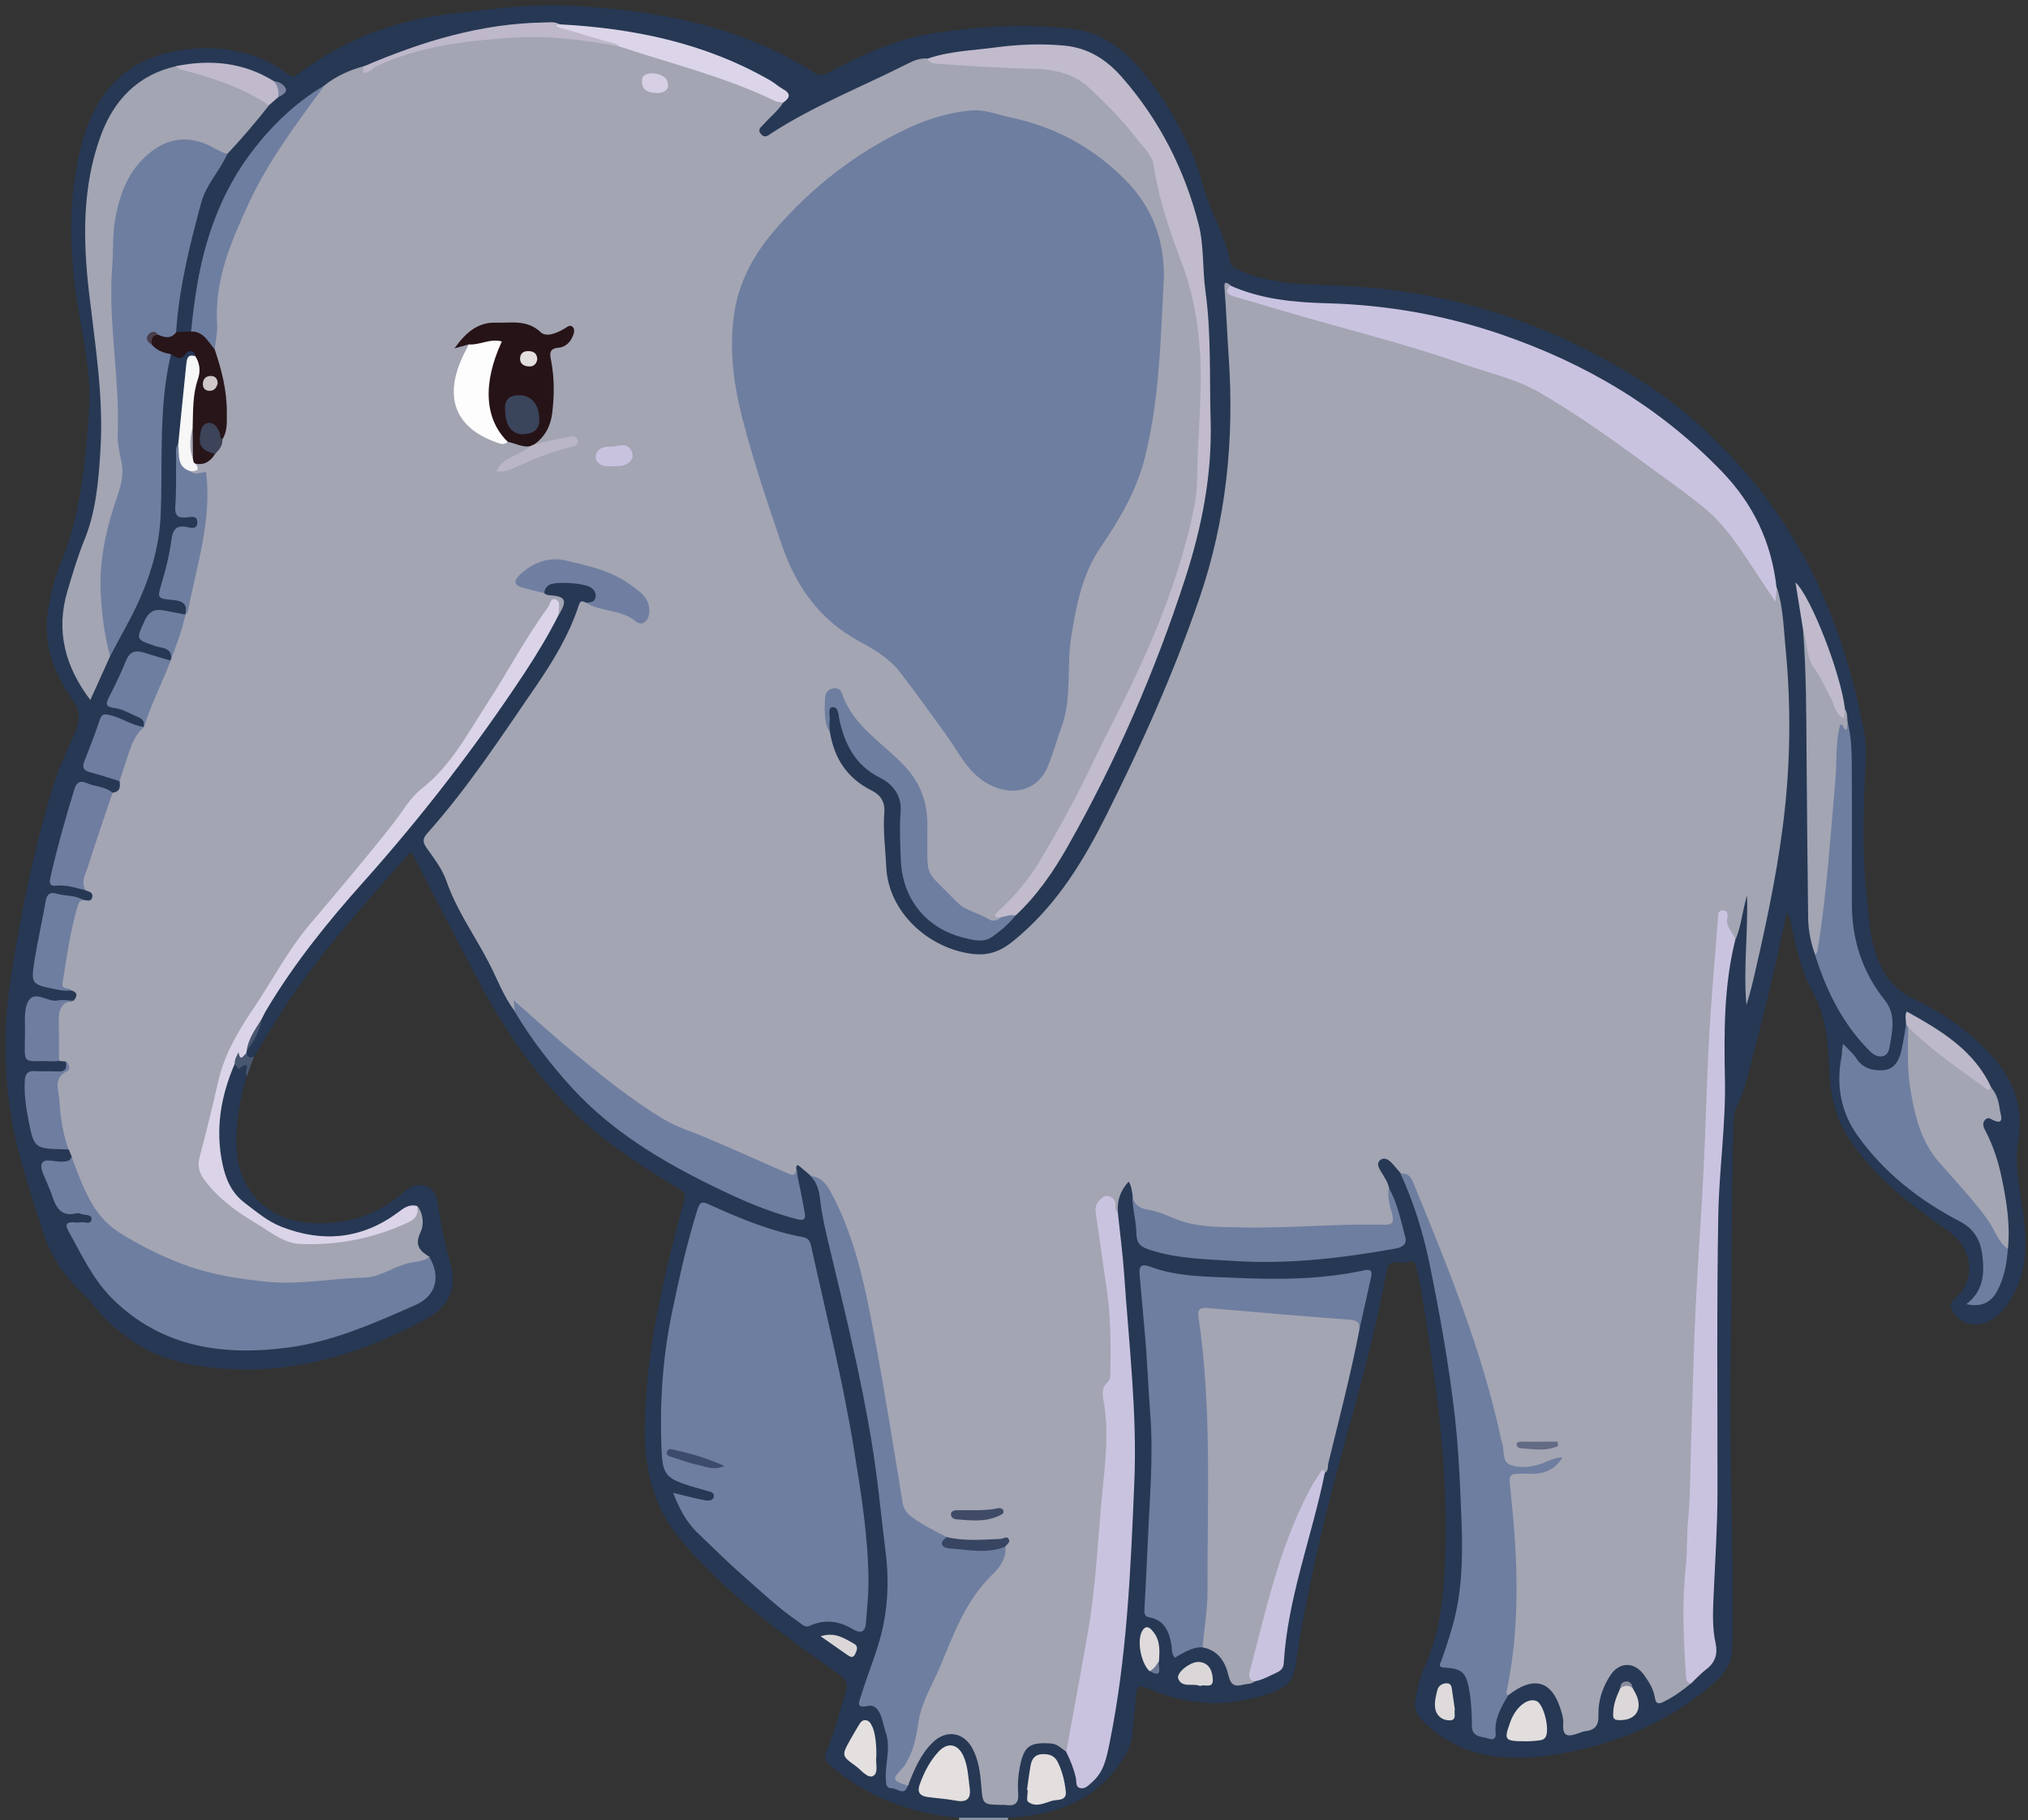 <?xml version="1.0" encoding="utf-8"?>
<!-- Generator: Adobe Illustrator 23.0.2, SVG Export Plug-In . SVG Version: 6.00 Build 0)  -->
<svg version="1.1" id="Camada_1" xmlns="http://www.w3.org/2000/svg" xmlns:xlink="http://www.w3.org/1999/xlink" x="0px" y="0px"
	 viewBox="0 0 299.25 268.63" style="enable-background:new 0 0 299.25 268.63;" xml:space="preserve">
<rect x="0" y="0" width="299.25" height="268.63" fill="#333333" stroke="none"/>
<style type="text/css">
	.st0{fill:#8E97A6;}
	.st1{fill:#263854;}
	.st2{fill:#495670;}
	.st3{fill:#A3A5B3;}
	.st4{fill:#6E7EA0;}
	.st5{fill:#A4A5B3;}
	.st6{fill:#CAC3E0;}
	.st7{fill:#C1BBCC;}
	.st8{fill:#CAC3DF;}
	.st9{fill:#DBD4E8;}
	.st10{fill:#DCD5E9;}
	.st11{fill:#6E7DA0;}
	.st12{fill:#707FA1;}
	.st13{fill:#271519;}
	.st14{fill:#BEB8CA;}
	.st15{fill:#E4E0DF;}
	.st16{fill:#C0BACC;}
	.st17{fill:#BEB9CA;}
	.st18{fill:#E3DFDF;}
	.st19{fill:#F7F7F8;}
	.st20{fill:#E2DEDE;}
	.st21{fill:#DCD8D9;}
	.st22{fill:#DFDBDC;}
	.st23{fill:#DBD7D9;}
	.st24{fill:#7D849F;}
	.st25{fill:#6C7895;}
	.st26{fill:#8A8C9E;}
	.st27{fill:#261317;}
	.st28{fill:#FDFDFD;}
	.st29{fill:#BAB6C6;}
	.st30{fill:#374562;}
	.st31{fill:#C9C2DF;}
	.st32{fill:#3D4358;}
	.st33{fill:#404B67;}
	.st34{fill:#D7D0E5;}
	.st35{fill:#636A83;}
	.st36{fill:#3C4B6B;}
	.st37{fill:#493E4C;}
	.st38{fill:#CFC8C9;}
	.st39{fill:#3A445A;}
</style>
<g>
	<path class="st0" d="M148.76,268.28c-0.01,0.11-0.02,0.21-0.03,0.32c-2.4,0-4.8,0-7.2,0c0.01-0.11,0-0.21-0.04-0.31
		C143.91,267.29,146.33,267.29,148.76,268.28z"/>
	<path class="st1" d="M148.76,268.28c-2.42,0-4.85,0-7.27,0c-7.13-0.62-13.51-3.05-18.99-7.73c-0.76-0.65-0.95-1.2-0.53-2.15
		c1.25-2.86,1.95-5.91,2.86-8.88c0.35-1.16-0.1-1.74-0.99-2.37c-8.36-5.93-16.71-11.91-23.35-19.84
		c-4.01-4.78-5.43-10.37-5.35-16.67c0.13-11.53,2.88-22.54,5.83-33.53c0.3-1.12-0.31-1.39-0.95-1.78c-3.28-2-6.55-3.99-9.63-6.29
		c-8.6-6.42-14.77-14.82-19.74-24.19c-3.34-6.3-6.58-12.65-9.92-19.06c-0.19,0.13-0.4,0.21-0.54,0.37
		c-6.43,7.36-13.06,14.56-18.4,22.8c-1.49,2.29-2.86,4.65-4.29,6.97c-0.64,0.77-1.02,0.42-1.32-0.3c-0.02-0.17,0-0.35,0.03-0.52
		c0.58-1.58,1.66-2.95,2-4.64c2.28-4.87,5.58-9.06,8.9-13.22c5.75-7.2,12.2-13.82,17.78-21.16c5.54-7.29,11.01-14.64,15.57-22.61
		c0.56-0.99,1.19-1.94,1.71-2.95c0.56-1.13,0.94-2.16-0.97-2.24c-0.62-0.03-1.13-0.33-1.14-1.09c0.05-0.44,0.28-0.79,0.61-1.06
		c1.27-1.03,5.81-0.74,6.97,0.43c0.97,0.99,0.73,1.94-0.69,2.75c-0.75-0.03-1.12,0.32-1.44,1.04c-3.16,7.16-7.4,13.66-12.21,19.83
		c-1.98,2.55-3.58,5.37-5.6,7.91c-1.3,1.64-2.68,3.22-4.02,4.83c-0.63,0.76-0.79,1.42-0.25,2.26c3.42,5.27,5.57,11.23,8.91,16.55
		c1.46,2.33,2.29,5.01,3.92,7.26c5.42,8.89,12.32,16.34,21.42,21.54c5.51,3.15,11.11,6.14,17.17,8.14c0.45,0.15,0.91,0.3,1.37,0.43
		c1.99,0.55,2.13,0.43,1.76-1.53c-0.32-1.71-0.62-3.41-0.83-5.14c0.11-0.97,0.65-0.8,1.19-0.41c0.62,0.43,1.12,0.99,1.67,1.51
		c1.06,0.96,1.44,2.26,1.49,3.57c0.15,3.95,1.66,7.59,2.51,11.37c2.43,10.89,5.09,21.73,6.3,32.85c0.43,3.93,0.95,7.86,1.19,11.81
		c0.23,3.86-0.67,7.63-1.83,11.31c-0.43,1.37-1,2.7-1.49,4.05c-0.48,1.32-1.3,2.71,1.02,3.23c0.68,0.15,1.05,0.95,1.3,1.65
		c0.75,2.11,1.32,4.24,0.86,6.51c-0.17,0.83-0.24,1.68-0.09,2.51c0.2,1.15,0.98,1.42,2.21,0.84c0.62-1.3,1.15-2.64,1.88-3.88
		c0.64-1.09,1.37-2.12,2.4-2.89c2.29-1.69,4.88-1.07,6.14,1.46c0.93,1.87,1.19,3.88,1.34,5.92c0.06,0.77-0.06,1.67,0.92,1.94
		c0.98,0.27,2.03,0.38,2.99-0.09c0.56-0.27,0.48-0.92,0.49-1.45c0.01-1.2,0.06-2.39,0.32-3.57c0.34-1.56,0.7-3.2,2.55-3.55
		c1.89-0.35,3.87-0.53,5.22,1.39c0.73,0.99,1.02,2.15,1.38,3.3c0.41,1.3,0.85,1.4,1.87,0.48c1.19-1.07,1.82-2.32,2.04-4.02
		c0.62-4.87,1.73-9.67,2.25-14.57c0.65-6.08,1.06-12.17,1.23-18.28c0.09-3.17,0.42-6.33,0.42-9.51c0-8.1-0.74-16.15-1.37-24.21
		c-0.33-4.18-0.61-8.36-1.1-12.53c-0.13-1.33,0.07-2.58,0.78-3.74c0.31-0.5,0.58-1.18,1.23-1.13c0.79,0.07,0.81,0.88,1,1.48
		c0.07,0.22,0.08,0.46,0.1,0.7c0,1.8,0.48,3.56,0.62,5.34c0.1,1.26,0.73,1.91,1.93,2.23c1.97,0.53,3.97,0.99,6,1.14
		c8.86,0.67,17.72,0.95,26.48-1.01c0.88-0.2,1.78-0.28,2.67-0.4c1.2-0.17,1.66-0.85,1.34-2.03c-0.57-2.08-1.06-4.18-2.01-6.13
		c-0.41-0.99-1.03-1.88-1.4-2.89c-0.23-0.64-0.28-1.34,0.35-1.79c0.61-0.44,1.25-0.22,1.82,0.2c0.73,0.54,1.26,1.26,1.69,2.05
		c2.12,3.95,3.27,8.24,4.21,12.58c1.7,7.92,3.19,15.89,3.97,23.95c0.83,8.46,1.52,16.96,0.59,25.47c-0.32,2.87-1.06,5.66-2.09,8.35
		c-0.42,1.09-0.61,1.81,0.96,2.15c1.47,0.31,2.15,1.64,2.45,3.06c0.34,1.59,0.55,3.19,0.51,4.82c-0.02,0.72,0.01,1.44,0.69,1.94
		c0.96,0.71,1.75,0.46,1.85-0.72c0.16-1.74,0.88-3.22,1.86-4.61c0.6-0.78,1.41-1.29,2.3-1.66c2.52-1.06,4.44-0.36,5.69,2.07
		c0.62,1.19,0.88,2.48,1.1,3.78c0.17,1.01,0.66,1.3,1.63,1.01c2.61-0.77,2.59-0.84,2.67-3.05c0.06-1.81,0.63-3.54,1.66-5.06
		c1.64-2.43,4.42-2.41,6.04,0.03c0.53,0.8,1.03,1.63,1.27,2.57c0.25,1.01,0.78,1.07,1.56,0.56c1.25-0.82,2.52-1.62,3.62-2.64
		c0.56-0.55,1.08-1.13,1.66-1.65c1.06-0.98,1.44-2.16,1.25-3.57c-0.73-5.57,0.05-11.12,0.34-16.67c0.14-2.82,0.12-5.63,0.08-8.44
		c-0.07-5.45-0.21-10.91-0.13-16.34c0.11-7.96-0.51-15.98,0.3-23.88c0.89-8.68,0.7-17.34,1.01-26.01c0.15-4.16-0.01-8.41,1.48-12.44
		c0.83-2.15,0.76-4.58,2.16-6.63c1.09,5.2-0.09,10.39,0.08,14.64c0.29-2.86,1.34-6.51,2.08-10.23c1.17-5.88,2.4-11.77,2.95-17.73
		c0.59-6.44,0.83-12.9,0.3-19.38c-0.34-4.12-0.72-8.23-1.31-12.32c-0.04-0.11-0.07-0.23-0.09-0.35
		c-0.84-8.22-5.08-14.54-11.07-19.92c-5.38-4.83-11.16-9.09-17.67-12.23c-9.89-4.77-20.23-8.1-31.24-9.05
		c-3.63-0.31-7.28-0.42-10.92-0.62c-3.22-0.18-6.23-1.11-9.2-2.21c-0.8,1.02-0.33,2.16-0.27,3.23c0.43,7.17,0.81,14.33,0.36,21.54
		c-0.63,10.03-3.54,19.44-7.16,28.67c-4.06,10.33-8.51,20.49-14.09,30.12c-2.51,4.33-5.52,8.27-9.16,11.73
		c-4.07,3.87-6.89,4.51-12,2.15c-5.66-2.61-9.23-6.68-9.12-13.37c0.04-2.38-0.35-4.77-0.32-7.17c0.02-1.32-0.8-2.11-1.85-2.66
		c-3.58-1.91-5.41-4.97-6.01-8.88c-0.05-1.02-0.08-2.03,0.02-3.05c0.05-0.47,0.14-1,0.75-1.08c0.56-0.07,0.86,0.34,1.09,0.77
		c0.35,0.64,0.49,1.35,0.65,2.04c0.75,3.22,2.27,5.78,5.35,7.44c2.37,1.28,3.72,3.35,3.55,6.33c-0.17,2.97-0.17,5.97,0.31,8.95
		c0.73,4.54,6.56,9.11,11.14,8.63c0.68-0.07,1.26-0.34,1.8-0.73c1.08-0.77,1.99-1.71,2.9-2.67c3.49-3.45,6.21-7.49,8.55-11.75
		c6.2-11.34,11.33-23.16,15.54-35.37c2.14-6.19,3.72-12.55,4.34-19.08c0.38-4.06,0-8.16,0.14-12.23c0.18-5-0.36-9.93-1-14.87
		c-0.21-1.67-0.1-3.34-0.33-5.02c-1.18-8.83-5.1-16.4-10.52-23.3c-0.78-0.99-1.56-1.97-2.49-2.84c-2.62-2.45-5.83-3.25-9.28-3.26
		c-5.9-0.01-11.71,0.79-17.47,2.01c-1.88,0.21-3.63,0.89-5.23,1.79c-5.78,3.26-12.14,5.4-17.65,9.17c-0.66,0.45-1.44,0.81-2.1,0.06
		c-0.74-0.84-0.17-1.55,0.4-2.2c0.9-1.03,2.02-1.87,2.78-3.03c0.65-0.98-0.11-1.41-0.75-1.84c-1.9-1.26-3.91-2.35-6.02-3.16
		c-4.79-1.84-9.5-4.03-14.68-4.54c-3.8-0.37-7.56-1.14-11.39-1.32c-3.62-0.58-7.15,0.15-10.7,0.72c-6.14,0.99-11.9,3.21-17.66,5.42
		c-2.16,0.65-4.18,1.61-6.06,2.87c-7.27,4.86-12.75,11.21-15.87,19.43c-1.64,4.32-2.69,8.81-3.17,13.42
		c-0.12,1.17-0.07,2.41-0.93,3.39c-0.68,0.31-1.35,0.31-2.02-0.05c-0.53-0.53-0.5-1.19-0.42-1.85c0.79-6.37,2.08-12.64,4.1-18.74
		c0.71-2.14,2.29-3.78,3.34-5.72c2.08-2.51,4.19-5,6.33-7.47c0.48-0.46,0.96-0.92,1.51-1.3c0.98-1.1,0.95-1.15-1.04-1.95
		c-4.34-2.52-9.01-2.62-13.8-1.95c-5.55,1.43-8.87,5.23-10.84,10.37c-1.56,4.08-1.84,8.41-2.02,12.72
		c-0.3,7.29,1.23,14.43,1.93,21.63c0.43,4.42,0.33,8.85,0.03,13.28c-0.02,0.24-0.11,0.48-0.1,0.71c0.36,4.76-1.5,9.04-2.95,13.4
		c-1.21,3.65-2.34,7.25-2.24,11.2c0.08,3.01,1.5,5.37,2.77,7.87c0.43,0.85,0.81,0.36,1.11-0.18c0.81-1.47,1.35-3.07,2.14-4.55
		c1.88-4.08,4.35-7.87,5.65-12.23c1.07-3.59,1.79-7.2,1.79-10.96c0-5.15-0.15-10.31,0.36-15.45c0.19-1.92,0.64-3.78,1.32-5.58
		c0.88-0.5,1.92-0.36,2.85-0.78c0.61-0.28,1.37,0,1.08,1.03c-1.45,1.35-1.09,3.23-1.31,4.89c-0.35,2.66-0.47,5.36-0.92,8.01
		c-0.49,3.1-0.08,6.21-0.2,9.32c-0.03,0.96,0.74,0.92,1.39,0.99c0.79,0.09,1.65,0.17,1.61,1.27c-0.04,0.97-0.84,1.12-1.56,1.11
		c-1.44-0.02-1.99,0.75-2.2,2.05c-0.31,1.95-0.75,3.88-1.34,5.77c-0.37,1.19-0.03,1.82,1.22,2.01c1.26,0.19,2.4,0.57,2.14,2.25
		c-0.05,0.18-0.14,0.34-0.27,0.48c-1.03,0.46-1.98-0.17-2.97-0.26c-1.73-0.16-3.46,1.33-3.5,3.04c-0.02,0.63,0.4,0.81,0.88,0.95
		c0.8,0.24,1.61,0.44,2.39,0.76c0.85,0.34,1.44,0.86,1.29,1.89c-0.05,0.17-0.13,0.33-0.24,0.46c-1.08,0.48-1.95-0.25-2.88-0.54
		c-2.47-0.78-2.75-0.67-3.91,1.58c-0.66,1.27-1.11,2.64-1.78,3.9c-0.53,0.99-0.19,1.35,0.8,1.58c0.98,0.23,1.92,0.65,2.81,1.13
		c0.7,0.38,1.35,0.82,1.16,1.78c-0.06,0.17-0.17,0.3-0.32,0.4c-1.49,0.37-2.58-0.74-3.87-1.1c-1.86-0.51-1.99-0.54-2.65,1.22
		c-0.46,1.23-0.95,2.45-1.38,3.69c-0.63,1.85-0.55,1.93,1.27,2.53c1.17,0.38,2.49,0.45,3.34,1.54c0.25,1.01,0.02,1.74-1.14,1.91
		c-1.22-0.28-2.37-0.77-3.59-1.08c-0.99-0.25-1.63-0.05-1.93,0.97c-1.14,3.89-2.36,7.75-3.17,11.73c-0.19,0.96,0.13,1.36,1.07,1.34
		c1.34-0.03,2.57,0.47,3.83,0.82c0.64,0.3,1.14,0.73,0.91,1.51c-0.21,0.72-0.87,0.69-1.47,0.66c-1.15-0.29-2.33-0.49-3.5-0.7
		c-1.02-0.18-1.59,0.14-1.8,1.17c-0.68,3.27-1.3,6.55-1.81,9.85c-0.16,1.03,0.31,1.59,1.32,1.72c1.36,0.19,2.71,0.42,4.07,0.57
		c1,0.52,1.07,1.2,0.32,2c-1.09,0.46-2.24,0.33-3.36,0.23c-2.88-0.25-2.87-0.27-3.25,2.69c-0.12,0.95-0.27,1.89-0.26,2.85
		c0.01,2.32,0.14,2.47,2.39,2.5c0.72,0.01,1.43-0.03,2.15,0.03c0.42,0.02,0.81,0.13,1.14,0.4c0.58,1.22,0.05,1.8-1.15,1.97
		c-0.89,0.13-1.79,0.09-2.68,0.07c-1.25-0.02-1.9,0.5-1.85,1.81c0.09,2.51,0.52,4.97,1.12,7.41c0.22,0.89,0.83,1.22,1.71,1.25
		c1.01,0.03,2.03-0.12,3.01,0.25c0.49,0.26,0.74,0.67,0.8,1.21c-0.12,1.55-1.33,1.27-2.3,1.33c-1.99,0.11-1.99,0.09-1.35,1.93
		c0.24,0.68,0.56,1.33,0.77,2.02c0.54,1.76,1.4,3.05,3.53,2.78c0.23-0.03,0.48,0.06,0.7,0.13c0.73,0.23,1.74,0.34,1.63,1.34
		c-0.1,0.93-1.09,0.73-1.77,0.8c-1.65,0.17-1.67,0.21-0.9,1.66c1.35,2.55,2.75,5.06,4.54,7.33c2.75,3.48,6.14,5.98,10.5,7.16
		c3.31,0.9,6.63,1.78,10.05,1.89c3.47,0.11,6.96-0.27,10.29-1.34c4.8-1.54,9.54-3.2,14.2-5.15c2.92-1.22,3.65-3.82,2.28-6.59
		c-1.56-0.97-2.1-2.21-1.47-4.08c0.33-0.99,0.32-2.21-0.5-3.16c-0.94-0.11-1.58,0.5-2.25,0.97c-2.86,2.01-5.97,2.88-9.51,3.24
		c-6.02,0.63-10.33-2.28-14.49-5.81c-1.53-1.3-2-3.24-2.38-5.13c-0.91-4.57-0.55-9.05,1.15-13.4c0.22-0.56,0.37-1.15,0.92-1.5
		c0.38-0.28,0.65,0.91,1.19,0.04c0.25-0.4,0.9-0.18,0.92,0.47c0.02,0.45,0.12,0.93-0.15,1.35c-0.98,3.46-1.67,6.94-1.51,10.6
		c0.27,6.21,4.49,10.61,10.68,11.07c5.3,0.39,9.94-0.95,13.95-4.49c2.19-1.93,4.68-1.27,5.08,1.58c0.43,3.1,1.06,6.08,1.91,9.1
		c0.97,3.42-0.25,6.2-3.81,8.1c-11.11,5.95-22.69,9.01-35.28,6.46c-5.55-1.13-10.01-4.19-13.59-8.54c-0.53-0.65-1.09-1.29-1.69-1.86
		c-2.63-2.48-4.64-5.39-5.72-8.82c-1.68-5.3-3.54-10.57-4.57-16.05c-1.4-7.49-1.35-14.91-0.13-22.5c1.5-9.37,3.36-18.6,6.2-27.65
		c0.84-2.7,2.06-5.24,3.2-7.81c0.74-1.67,0.7-3.19-0.41-4.73c-2.98-4.15-4.5-8.68-3.51-13.88c0.39-2.07,0.86-4.12,1.67-6.05
		c3.03-7.2,3.67-14.77,4.26-22.47c0.51-6.63-1.44-12.8-2.15-19.19c-0.79-7.16-0.71-14.25,1.3-21.21c2.2-7.62,7.17-12.23,15.12-13.16
		c5.48-0.64,10.71,0.31,15.24,3.74c0.61,0.47,0.89,0.23,1.36-0.12c6.86-5.2,14.71-8.07,23.16-8.97c5.53-0.59,11.1-1.41,16.67-1.13
		c12.86,0.64,25.34,2.88,36.44,9.97c0.88,0.56,1.42,0.21,2.11-0.15c4.74-2.49,9.59-4.77,14.9-5.65c6.99-1.15,14.07-1.55,21.13-0.71
		c4.42,0.53,7.7,3.29,10.39,6.55c2.86,3.47,5.1,7.4,6.98,11.49c0.82,1.78,1.36,3.7,1.9,5.6c1.02,3.62,3.13,6.85,3.81,10.59
		c0.17,0.93,0.86,1.16,1.6,1.48c4.24,1.8,8.75,1.98,13.24,2.11c17.09,0.48,32.76,5.5,47.01,14.87c5.07,3.33,9.48,7.41,13.55,11.98
		c10.07,11.29,15.46,24.62,18.21,39.24c0.47,2.5,0.13,4.99,0.04,7.51c-0.2,5.57-0.35,11.15,0.34,16.71
		c0.29,2.38,0.33,4.79,0.96,7.12c0.9,3.32,2.29,6.12,5.71,7.77c4.86,2.35,9.28,5.39,12.75,9.71c2.69,3.35,3.56,7.2,2.93,11.14
		c-0.61,3.82,0.19,7.33,0.72,10.98c0.71,4.89,0.53,9.7-2.69,13.88c-0.83,1.08-1.86,1.87-3.15,2.28c-1.9,0.61-3.94-0.28-4.67-1.98
		c-0.25-0.58-0.34-0.95,0.28-1.5c3.45-3.02,2.8-7.63-1.03-10.28c-5.52-3.82-10.87-7.9-14.57-13.69c-1.78-2.79-2.56-5.85-2.74-9.17
		c-0.23-4.21-0.35-8.44-2.52-12.33c-1.67-2.99-2.36-6.38-3.14-9.7c-0.15-0.62-0.11-1.31-0.68-1.87c-1.64,7.86-3.52,15.59-5.55,23.29
		c-0.44,1.68-0.9,3.36-1.69,4.92c-0.42,0.82-0.57,1.68-0.6,2.6c-0.34,11.75-0.22,23.51-0.42,35.26c-0.25,14.1,0.51,28.18,0.24,42.27
		c-0.04,2.35-1.09,3.83-2.77,5.31c-6.65,5.86-14.61,9.08-23.1,10.48c-7.08,1.17-14.27,0.76-19.88-5c-1-1.03-1.28-2.11-0.95-3.42
		c0.35-1.39,0.54-2.87,1.14-4.15c2.59-5.52,3.03-11.32,3.2-17.33c0.3-10.61-0.81-21.05-2.45-31.49c-0.53-3.37-0.92-6.77-1.75-10.09
		c-0.17-0.67-0.32-1.64-1.33-1.19c-1.02,0.45-2.76-0.69-3.1,1.23c-2.32,13-6.51,25.54-9.53,38.36c-1.55,6.58-2.92,13.23-3.93,19.91
		c-0.34,2.28-1.18,3.22-3.13,3.95c-6.12,2.3-12.15,2.24-18.16-0.29c-2.04-0.86-2.13-0.81-2.29,1.36c-0.14,1.85-0.37,3.7-0.57,5.55
		c-0.13,1.22-0.67,2.26-1.33,3.29c-3.61,5.73-9.09,8.03-15.55,8.57C149.72,268.24,149.24,268.25,148.76,268.28z"/>
	<path class="st2" d="M36.35,155.47c0.22,0.56,0.58,0.77,1.15,0.44c-0.36,0.97-0.72,1.94-1.08,2.91c-0.53-0.19,0.97-2.8-1.22-1.03
		c-0.19-0.27-0.38-0.53-0.58-0.8C34.39,155.31,34.4,155.31,36.35,155.47z"/>
	<path class="st3" d="M12.32,132.83c0.48,0,1.13,0.35,1.29-0.42c0.15-0.71-0.47-0.82-0.96-1c-0.64-0.31-0.86-0.88-0.69-1.5
		c1.23-4.42,2.36-8.88,4.64-12.92c1.1-0.11,1.2-0.83,1.03-1.7c-0.32-2.57,1.72-7.08,3.62-8.01l-0.01,0.01
		c0.03-3.06,1.89-5.49,2.78-8.26c0.21-0.64,0.73-1.05,1.15-1.54c0.01-0.09,0.04-0.18,0.09-0.26c0.27-2.31,0.78-4.55,2.1-6.53l0,0.02
		c0.73-5.24,2.14-10.36,2.74-15.62c0.09-0.77,0.02-1.55,0.05-2.33c0.05-1.46-0.41-2.53-1.98-2.85c-0.22-0.71,0.72-0.95,0.66-1.6
		c0.9-0.5,2.01-0.63,2.63-1.6c0.57-0.67,0.87-1.45,1-2.31c0.71-1.52,0.52-3.11,0.45-4.72c-0.11-2.77-0.99-5.35-1.61-8
		c-0.4-9.39,2.42-17.91,7.07-25.93c2.43-4.2,5.09-8.24,8.24-11.94c0.39-0.46,0.85-0.84,1.29-1.24c1.72-1.36,3.68-2.23,5.79-2.81
		c1.66,0.3,2.89-0.85,4.31-1.33c7.26-2.43,14.63-3.84,22.35-3.25c3.69,0.28,7.39,0.41,11.02,1.19c7.65,2.36,15.39,4.45,22.7,7.81
		c0.54,0.25,1.13,0.41,1.51,0.93c-0.76,1.24-1.93,2.11-2.86,3.19c-0.36,0.42-1.04,0.77-0.42,1.48c0.59,0.68,1.06,0.18,1.55-0.14
		c6.35-4.11,13.39-6.86,20.1-10.26c0.89-0.45,1.85-0.85,2.91-0.75c2.19,0.28,4.39,0.52,6.61,0.63c3.88,0.18,7.78,0.17,11.65,0.66
		c2.47,0.31,4.57,1.37,6.38,3.06c2.9,2.71,5.54,5.64,7.96,8.79c0.75,0.97,1.19,2.07,1.4,3.27c0.87,4.86,2.5,9.51,4.19,14.13
		c2.57,7.02,3.02,14.26,2.4,21.62c-0.09,1.08-0.16,2.16-0.12,3.23c0.38,10.68-2.62,20.61-6.79,30.26
		c-4.31,9.96-9.17,19.66-14.4,29.18c-2.05,3.74-4.28,7.36-7.44,10.32c-0.47,0.44-1.02,0.87-0.91,1.65
		c-0.52,1.04-1.41,0.77-2.18,0.52c-3.56-1.16-6.15-3.64-8.42-6.48c-0.66-0.82-0.76-1.87-0.77-2.91c-0.02-1.8,0.04-3.6-0.02-5.4
		c-0.1-2.98-1.01-5.64-3.23-7.76c-1.87-1.78-3.6-3.69-5.61-5.32c-1.47-1.19-2.43-2.79-3.16-4.53c-0.24-0.58-0.5-1.36-1.33-1.23
		c-0.85,0.14-0.77,0.97-0.86,1.6c-0.19,1.37-0.05,2.73,0.25,4.08c0.63,3.93,2.56,6.89,6.22,8.69c1.24,0.61,1.94,1.67,1.81,3.22
		c-0.22,2.7,0.17,5.39,0.29,8.08c0.31,6.56,6.16,11.97,12.69,12.78c3.35,0.42,5.23-1.14,7.26-2.93c5.46-4.8,9.19-10.9,12.4-17.3
		c5.25-10.45,10.03-21.12,13.84-32.21c3.98-11.58,5.17-23.45,4.34-35.61c-0.23-3.34-0.35-6.7-0.61-10.05
		c-0.06-0.74-0.1-1.35,0.86-0.6c0.17,1.15,1.14,1.25,1.99,1.51c6.99,2.18,14.1,3.94,21.1,6.05c7.11,2.14,14.29,4.17,21.15,7.07
		c3.6,1.52,6.72,3.93,9.95,6.1c5.13,3.45,9.96,7.31,14.97,10.92c3.84,2.76,6.28,6.72,8.86,10.54c0.6,0.89,1.21,1.79,1.78,2.7
		c0.54,0.87,0.51-0.31,0.83-0.26c0.91,2.8,0.98,5.75,1.26,8.64c0.77,7.82,0.78,15.68-0.02,23.48c-0.84,8.2-2.53,16.29-4.38,24.33
		c-0.4,1.73-0.8,3.46-1.35,5.16c-0.47-5.29,0.25-10.54,0.09-16.17c-0.7,2.38-0.86,4.54-1.69,6.51c-1.17-0.56-1.49-1.64-1.79-3.12
		c-0.45,1.03-0.5,1.83-0.54,2.62c-0.31,7.36-0.94,14.71-1.2,22.08c-0.29,8.2-0.71,16.4-1.26,24.59c-0.45,6.69-0.75,13.4-0.85,20.12
		c-0.12,7.13-0.53,14.25-0.96,21.37c-0.45,7.36-0.92,14.73,0.08,22.09c-1.29,1.07-2.63,2.04-4.15,2.78c-0.71,0.35-1.1,0.27-1.23-0.6
		c-0.19-1.28-0.87-2.36-1.6-3.38c-1.45-2.01-3.68-1.98-5.02,0.11c-1.12,1.74-1.78,3.7-1.71,5.77c0.05,1.5-0.46,2.24-1.91,2.41
		c-0.35,0.04-0.7,0.18-1.03,0.3c-1.35,0.48-2.43,0.68-2.26-1.41c0.06-0.8-0.23-1.66-0.49-2.44c-1.25-3.72-3.68-4.5-6.91-2.27
		c-0.24,0.17-0.47,0.35-0.71,0.52c-0.98-0.19-0.59-0.93-0.48-1.42c1.77-7.7,0.9-15.53,1-23.3c0.03-2.02-0.37-4.05-0.68-6.07
		c-0.32-2.06,0-2.4,2.13-2.47c1.51-0.05,3.09,0.21,4.37-0.94c-1.33,0.54-2.69,0.89-4.15,0.86c-2.37-0.04-2.8-0.34-3.31-2.64
		c-1.39-6.33-3.07-12.58-5.22-18.69c-2.45-6.96-5.18-13.81-8.07-20.59c-0.32-0.75-0.78-1.34-1.46-1.77
		c-0.42-0.49-0.83-0.99-1.27-1.47c-0.46-0.51-1.1-0.95-1.7-0.53c-0.68,0.47-0.28,1.18,0.06,1.74c0.46,0.76,0.97,1.49,1.18,2.37
		c0.28,1.28,0.68,2.54,0.92,3.83c0.28,1.47-0.1,1.95-1.6,2.13c-0.18,0.02-0.36,0.03-0.54,0.03c-8.25,0.03-16.49,0.58-24.75,0.38
		c-2.82-0.07-5.32-1.32-7.97-2.02c-0.52-0.14-0.99-0.47-1.52-0.54c-1.6-0.2-2.43-1.04-2.38-2.68c-0.12-0.68-0.15-1.37-0.58-2.02
		c-1.21,1.32-1.74,2.8-1.58,4.54c-0.47,0.08-0.6-0.28-0.78-0.59c-0.25-0.45-0.36-1.15-1.1-0.88c-0.65,0.24-0.81,0.88-0.75,1.5
		c0.13,1.43,0.3,2.86,0.52,4.28c0.89,5.93,1.78,11.86,1.56,17.89c-0.04,1.21-0.08,2.39-0.69,3.49c-0.3,0.54-0.4,1.14-0.32,1.75
		c0.79,5.77,0.01,11.49-0.51,17.21c-0.51,5.61-0.79,11.24-1.69,16.81c-0.89,5.51-2.09,10.96-2.95,16.47
		c-0.1,0.65-0.24,1.31-0.9,1.68c-0.74-0.47-1.29-1.17-2.31-1.23c-3.18-0.2-3.98,0.41-4.58,3.61c-0.24,1.25-0.32,2.51-0.22,3.75
		c0.12,1.51-0.52,1.93-1.87,1.72c-0.18-0.03-0.36-0.01-0.54-0.01c-2.9-0.05-2.82-0.06-3.05-2.98c-0.15-1.83-0.39-3.68-1.29-5.36
		c-1.3-2.42-3.89-2.83-5.89-0.85c-1.79,1.78-2.74,4.05-3.61,6.35c-1,0.52-1.61-0.1-2.07-0.82c-0.46-0.71,0.13-1.24,0.56-1.72
		c1.16-1.28,2.01-2.81,2.18-4.46c0.4-4.04,2.25-7.55,3.82-11.15c1.64-3.78,2.94-7.74,5.62-10.99c0.84-1.02,1.78-1.93,2.54-3.02
		c0.7-1,1.25-2.03,1.34-3.26c-0.06-0.82-0.68-0.48-1.07-0.48c-1.77,0.01-3.55,0.01-5.32,0c-0.72-0.01-1.41-0.13-2.05-0.48
		c-1.31-0.59-2.57-1.26-3.84-1.95c-2.1-1.14-2.96-2.85-3.29-5.17c-1.55-10.9-3.34-21.76-5.95-32.46c-0.91-3.72-2.12-7.35-3.93-10.76
		c-0.72-1.36-1.52-2.57-2.91-3.29c-0.56-0.48-1.1-0.98-1.68-1.44c-0.42-0.32-0.42,0.05-0.45,0.33c0.4,1.33-0.23,1.52-1.29,1.12
		c-1.79-0.68-3.5-1.54-5.24-2.34c-2.66-1.23-5.34-2.43-8.11-3.37c-5.74-1.96-10.26-5.82-14.97-9.38c-3.58-2.71-6.92-5.7-10.24-8.71
		c-0.38-0.35-0.79-1.46-1.63-0.44c-1.71-2.2-2.63-4.83-3.9-7.26c-2.09-4.02-4.76-7.72-6.26-12.07c-0.61-1.76-1.85-3.33-2.94-4.89
		c-0.61-0.87-0.5-1.38,0.17-2.13c6.03-6.76,10.97-14.35,16.08-21.79c2.53-3.69,4.86-7.56,6.26-11.88c0.25-0.77,0.62-0.53,1.07-0.33
		c2.4,0.57,4.99,0.45,7.08,2.1c0.38,0.3,0.92,0.34,1.35,0.02c0.51-0.38,0.45-0.94,0.35-1.48c-0.17-0.94-0.76-1.66-1.5-2.17
		c-1.87-1.29-3.74-2.61-6.04-3.04c-1.13-0.21-2.19-0.6-3.27-0.97c-2.43-0.84-4.59-0.08-6.65,1.14c-0.45,0.26-0.98,0.62-0.87,1.25
		c0.11,0.57,0.73,0.53,1.17,0.67c0.79,0.25,1.67,0.3,2.22,1.06c0.2,0.27,0.48,0.3,0.79,0.32c2.34,0.17,2.62,0.74,1.37,2.85
		c-0.42-0.31-0.27-0.92-0.8-1.36c-2.31,3.2-4.57,6.41-6.48,9.85c-3.04,5.46-6.04,11.1-10.43,15.47
		c-6.45,6.41-11.12,14.24-17.56,20.62c-2.5,2.48-4.16,5.71-6.1,8.66c-1.98,3-3.79,6.11-5.87,9.05c-1.18,1.67-1.69,3.7-2.25,5.65
		c-1.18,4.09-1.79,8.32-3.08,12.39c-0.3,0.94-0.05,1.77,0.49,2.55c1.02,1.5,2.31,2.76,3.72,3.88c2.59,2.06,5.46,3.68,8.42,5.16
		c1.37,0.68,2.8,0.64,4.23,0.55c4.14-0.26,8.19-1.01,12.06-2.58c1.28-0.52,2.28-1.26,2.76-2.59c0.91,1.18,0.95,2.83,0.48,3.8
		c-0.97,1.97-0.15,2.83,1.3,3.7c0.04,0.76-0.61,0.84-1.07,0.96c-2.49,0.66-4.94,1.36-7.33,2.36c-1.79,0.76-3.79,0.26-5.69,0.53
		c-5.42,0.78-10.86,0.62-16.22-0.47c-5.81-1.19-11.22-3.53-16.07-6.9c-3.84-2.67-5.75-6.7-6.43-11.31
		c-0.14-0.34-0.28-0.69-0.43-1.03c-0.38-0.3-0.72-0.63-0.84-1.12c-0.72-2.9-1.25-5.82-1.05-8.82c0.04-0.64,0.1-1.3,1-1.45
		c1.11-0.18,0.81-0.9,0.49-1.57c-0.33-0.03-0.66-0.07-0.99-0.1c-1.06-2.58-0.67-5.21-0.22-7.82c0.23-1.33,1.56-0.73,2.35-1.09
		c0.54-0.66,0.62-1.21-0.36-1.5c-1.52,0.01-1.86-0.73-1.62-2.16c0.56-3.25,1.01-6.51,1.93-9.68C11,133.62,11.01,132.51,12.32,132.83
		z"/>
	<path class="st4" d="M99.33,220.32c1.74,0.42,3.1,0.8,4.49,1.06c0.54,0.1,1.38,0.24,1.51-0.53c0.12-0.66-0.68-0.71-1.16-0.86
		c-0.8-0.26-1.61-0.45-2.41-0.7c-3.54-1.14-4-1.7-4.15-5.49c-0.27-6.72,0.16-13.38,1.53-19.99c1.07-5.16,2.2-10.28,3.78-15.31
		c0.38-1.22,0.76-1.17,1.73-0.73c4.47,2.04,9.01,3.92,13.87,4.82c0.84,0.16,1.04,0.7,1.18,1.36c2.18,9.92,4.67,19.77,6.29,29.81
		c1.06,6.54,2.15,13.1,2.16,19.75c0,1.97-0.22,3.94-0.36,5.91c-0.1,1.44-0.74,1.75-1.99,1c-2.01-1.2-4.12-1.47-6.31-0.48
		c-0.72,0.33-1.12-0.22-1.59-0.53c-2.89-1.94-5.4-4.36-8.02-6.64c-2.43-2.13-4.73-4.42-7.06-6.65
		C101.26,224.57,100.25,222.69,99.33,220.32z"/>
	<path class="st5" d="M185.16,248.14c-0.53,0.46-1.23,0.35-1.85,0.52c-1.09,0.31-1.71-0.03-2-1.26c-0.49-2.08-1.49-3.83-3.86-4.27
		c-0.46-0.69-0.51-1.46-0.41-2.25c0.81-5.96,0.6-11.96,0.65-17.95c0.06-9.35-0.08-18.69-1.24-27.99c-0.25-2,0.29-2.48,2.3-2.31
		c6.68,0.58,13.38,0.9,20.06,1.61c1.79,0.19,1.95,0.32,1.78,2.01c-1.28,6.62-2.98,13.13-4.58,19.68c-0.12,0.49,0.05,1.11-0.51,1.45
		c-1.09,0.65-1.36,1.86-1.89,2.87c-3.36,6.33-5.27,13.17-7.07,20.05c-0.47,1.79-0.9,3.59-1.36,5.38
		C184.96,246.51,184.89,247.32,185.16,248.14z"/>
	<path class="st4" d="M33.53,22.73c-1.09,2.5-3.11,4.47-3.85,7.21c-1.69,6.28-3.27,12.56-3.69,19.07c-0.37,1.56-1.45,1.14-2.47,0.9
		c-0.35-0.12-0.69-0.56-1.08-0.2c-0.36,0.33,0.02,0.61,0.21,0.87c0.68,0.84,1.87,0.9,2.58,1.69c-1.88,7.88-1.18,15.92-1.53,23.9
		c-0.26,5.8-2.31,11.2-5.1,16.29c-0.8,1.46-1.57,2.94-2.36,4.41c-0.67-0.52-0.86-1.3-1.01-2.05c-1.29-6.33-1.37-12.66,0.7-18.83
		c1.23-3.66,1.93-7.28,1-11.09c-0.18-0.76-0.16-1.55-0.13-2.33c0.26-5.47-0.94-10.88-0.85-16.32c0.08-5.36-0.42-10.81,0.99-16.1
		c1.08-4.06,3.11-7.4,7.03-9.3C27.02,19.36,31.32,20.23,33.53,22.73z"/>
	<path class="st4" d="M200.58,196.25c0.09-1.04-0.32-1.39-1.43-1.48c-7.01-0.52-14.01-1.12-21.01-1.73
		c-1.04-0.09-1.46,0.22-1.3,1.28c2,13.43,1.3,26.96,1.34,40.45c0.01,2.79-0.48,5.57-0.74,8.36c-1.58-0.08-2.81,0.83-4.09,1.52
		c-0.53-0.62-0.39-1.31-0.5-1.95c-0.34-1.91-1.03-3.59-3.22-3.99c-0.77-0.14-0.79-0.61-0.76-1.17c0.17-3.4,0.37-6.81,0.51-10.21
		c0.26-6.21,0.83-12.39,0.35-18.63c-0.31-4.05-0.44-8.11-0.82-12.16c-0.26-2.73-0.47-5.47-0.73-8.21c-0.12-1.24-0.03-1.96,1.57-1.37
		c4.05,1.5,8.35,1.44,12.57,1.63c6.34,0.29,12.69,0.25,18.94-1.1c0.96-0.21,1.26,0.03,1.07,0.92
		C201.76,191.03,201.17,193.64,200.58,196.25z"/>
	<path class="st4" d="M10.53,170.67c1.66,4.21,2.96,8.64,7.11,11.26c2.89,1.82,5.93,3.35,9.13,4.57c4.15,1.59,8.43,2.28,12.88,2.69
		c4.78,0.44,9.39-0.55,14.09-0.63c2.5-0.04,4.69-1.93,7.27-2.28c0.81-0.11,1.66-0.21,2.34-0.78c1.73,2.94,0.99,5.75-2,7.08
		c-6.08,2.69-12.22,5.42-18.83,6.3c-9.5,1.26-18.56,0.02-25.82-7.09c-2.94-2.88-4.68-6.64-6.65-10.2c-0.45-0.82-0.23-1.25,0.75-1.2
		c0.36,0.02,0.73,0.08,1.08,0c0.57-0.12,1.54,0.46,1.62-0.46c0.07-0.72-0.9-0.57-1.44-0.74c-0.23-0.07-0.49-0.2-0.7-0.14
		c-2.48,0.65-3.18-1.02-3.76-2.86c-0.13-0.4-0.34-0.77-0.48-1.16c-0.38-1.12-1.3-2.51-0.94-3.31c0.4-0.89,2.06-0.17,3.16-0.28
		C9.88,171.37,10.43,171.41,10.53,170.67z"/>
	<path class="st4" d="M148.34,228.26c0.22,1.86-0.96,3.2-2.06,4.28c-3.88,3.83-5.61,8.8-7.64,13.62c-1.08,2.57-2.63,4.99-3.07,7.79
		c-0.31,1.95-0.62,3.86-1.53,5.64c-0.25,0.48-0.48,0.94-0.85,1.34c-1.61,1.7-1.57,1.84,0.77,2.62c-0.54,1.61-1.56,0.37-2.36,0.38
		c-0.84,0.01-0.83-0.62-0.88-1.26c-0.16-2.32,0.77-4.63-0.01-6.95c-0.28-0.85-0.44-1.74-0.76-2.58c-0.32-0.82-0.92-1.58-1.87-1.37
		c-1.91,0.42-1.28-0.64-1.01-1.55c1.09-3.59,2.65-7.02,3.35-10.76c0.65-3.46,0.7-6.88,0.27-10.33c-0.69-5.51-1.19-11.03-2.1-16.51
		c-1.54-9.26-3.75-18.38-5.94-27.49c-0.66-2.73-1.33-5.42-1.65-8.2c-0.14-1.25-0.46-2.46-1.43-3.38c1.54,0.15,2.33,1.1,3.04,2.42
		c3.47,6.41,4.94,13.44,6.27,20.47c1.59,8.42,2.93,16.89,4.31,25.35c0.17,1.02,0.68,1.59,1.42,2.14c1.59,1.17,3.36,2.03,5.1,2.93
		c-0.1,1.11,0.65,1.27,1.47,1.29c1.99,0.03,3.99,0.6,5.98-0.04C147.55,227.97,147.99,227.94,148.34,228.26z"/>
	<path class="st3" d="M33.53,22.73c-1.26-0.37-2.3-1.2-3.56-1.64c-3.35-1.17-6.12-0.22-8.56,2.06c-2.75,2.58-3.87,5.93-4.47,9.55
		c-0.35,2.14-0.2,4.3-0.37,6.43c-0.68,8.38,1.14,16.66,0.8,25.03c-0.05,1.34,0.29,2.72,0.56,4.06c0.49,2.37-0.47,4.49-1.15,6.62
		c-1.32,4.13-2.13,8.35-1.92,12.67c0.15,3.14,0.56,6.28,1.38,9.35c-0.95,2.11-1.91,4.23-2.91,6.45C9.57,98.35,8.21,93.07,9.96,87.2
		c0.75-2.52,1.49-5.05,2.48-7.48c1.75-4.29,2.1-8.78,2.38-13.32c0.48-7.76-0.76-15.37-1.66-23.02c-0.93-7.9-1.06-15.82,1.72-23.39
		c1.9-5.16,5.43-8.95,11.1-10.22c3.98,0.58,7.66,2.11,11.3,3.73c0.98,0.43,1.83,1.11,2.42,2.04C37.74,18.03,35.7,20.43,33.53,22.73z
		"/>
	<path class="st4" d="M206.66,173.21c0.91-0.11,1.46,0.32,1.8,1.14c5.12,12.48,10.26,24.96,13.08,38.22
		c0.02,0.12,0.09,0.22,0.12,0.34c0.34,1.11-0.02,2.79,1.08,3.23c1.51,0.61,3.29,0.41,4.91-0.19c0.83-0.3,1.58-0.82,2.91-0.87
		c-0.89,1.52-2.07,2.12-3.46,2.37c-0.64,0.12-1.31,0.04-1.97,0.04c-2.58-0.01-2.51-0.02-2.23,2.54c1.05,9.88,1.49,19.75-0.58,29.57
		c-0.06,0.26,0,0.46,0.21,0.63c-1.04,1.75-2.06,3.5-1.83,5.68c0.07,0.63-0.38,0.92-0.92,0.72c-1.02-0.39-2.58-0.12-2.59-1.9
		c-0.01-1.73-0.08-3.45-0.37-5.18c-0.45-2.67-1.03-3.3-3.7-3.43c-1.08-0.05-0.55-0.68-0.4-1.1c0.77-2.26,1.55-4.51,2.07-6.85
		c1.33-5.98,0.95-12,0.69-18.03c-0.16-3.64-0.38-7.27-0.78-10.89c-0.87-7.72-2.25-15.34-3.8-22.94
		C209.95,181.78,208.59,177.4,206.66,173.21z"/>
	<path class="st6" d="M262.15,86.76c-0.04,0.52-0.08,1.03-0.16,2.03c-1.02-1.52-1.81-2.67-2.58-3.84c-2.41-3.64-4.7-7.41-8.15-10.18
		c-3.16-2.54-6.51-4.86-9.78-7.27c-4.62-3.4-9.34-6.68-14.29-9.57c-3.52-2.05-7.57-2.89-11.4-4.24c-9.31-3.27-18.93-5.5-28.36-8.38
		c-1.71-0.52-3.44-0.99-5.16-1.5c-0.86-0.26-1.73-0.56-0.76-1.68c4.58,2.05,9.43,2.5,14.39,2.63c8.78,0.24,17.34,1.75,25.69,4.62
		c12.39,4.26,23.32,10.7,32.46,20.18C258.76,74.43,261.42,80.1,262.15,86.76z"/>
	<path class="st7" d="M147.64,135.4c-1.07,0.05-1-0.32-0.34-0.92c2.55-2.3,4.7-4.94,6.44-7.9c2.66-4.52,5.2-9.11,7.44-13.87
		c1.73-3.67,3.64-7.25,5.41-10.9c4.24-8.73,7.77-17.71,9.68-27.27c0.4-2,0.37-4.06,0.43-6.05c0.11-4.18,0.47-8.36,0.48-12.54
		c0.01-5.95-0.74-11.74-2.88-17.36c-1.73-4.57-3.31-9.21-4.05-14.09c-0.24-1.61-1.48-2.69-2.42-3.91c-2.12-2.77-4.56-5.23-7.09-7.6
		c-2.31-2.17-5.26-2.78-8.27-2.84c-4.78-0.09-9.54-0.41-14.3-0.75c-0.58-0.04-1.06-0.15-1.32-0.73c3.19-1.13,6.57-1.21,9.88-1.65
		c3.38-0.46,6.78-0.61,10.22-0.3c3.61,0.32,6.31,2.06,8.6,4.67c5.52,6.29,9.22,13.6,11.3,21.64c0.83,3.2,0.57,6.67,1.03,9.98
		c0.87,6.32,0.57,12.68,0.76,19.02c0.23,8.03-1.3,15.77-3.74,23.31c-4.44,13.72-10.18,26.9-17.28,39.46
		c-2.12,3.76-4.56,7.33-7.75,10.31C149.12,135.27,148.47,135.99,147.64,135.4z"/>
	<path class="st8" d="M157.33,258.57c1.09-6.03,2.23-12.05,3.27-18.09c1.17-6.81,1.4-13.73,2.1-20.6c0.45-4.43,0.95-8.92,0.1-13.39
		c-0.16-0.86-0.17-1.8,0.64-2.49c0.34-0.29,0.4-0.71,0.41-1.15c0.05-4.07,0.08-8.13-0.48-12.17c-0.53-3.83-1.12-7.65-1.65-11.48
		c-0.1-0.7-0.13-1.44,0.48-2.01c0.44-0.41,0.83-0.89,1.55-0.6c0.57,0.23,0.85,0.61,0.83,1.23c-0.01,0.41-0.05,0.85,0.37,1.14
		c0.31,3.03,0.72,6.06,0.93,9.1c0.69,10.21,1.93,20.41,1.5,30.67c-0.54,12.98-1.07,25.95-3.7,38.75c-0.45,2.19-0.85,4.08-2.54,5.55
		c-0.5,0.43-0.97,1.01-1.69,0.88c-0.8-0.15-0.57-0.95-0.69-1.48C158.45,261.07,157.96,259.79,157.33,258.57z"/>
	<path class="st6" d="M249.54,248.45c-0.49-0.07-0.7-0.34-0.73-0.84c-0.37-5.43-0.66-10.85-0.06-16.28
		c0.25-2.31,0.13-4.64,0.35-6.97c0.36-3.8,0.31-7.64,0.44-11.46c0.24-7.22,0.39-14.45,0.76-21.67c0.32-6.25,0.79-12.5,1.09-18.75
		c0.29-5.84,0.43-11.69,0.71-17.54c0.31-6.48,0.92-12.95,1.4-19.43c0.04-0.53-0.06-1.17,0.76-1.14c0.69,0.03,0.73,0.62,0.63,1.06
		c-0.34,1.37,0.88,2.15,1.17,3.27c-1.69,6.76-1.67,13.67-1.53,20.54c0.14,6.74-0.86,13.39-0.98,20.08
		c-0.24,13.6-0.11,27.21-0.12,40.81c0,5.1-0.34,10.18-0.57,15.27c-0.1,2.38-0.23,4.78,0.3,7.16c0.33,1.49-0.06,2.82-1.39,3.81
		C250.96,246.98,250.28,247.75,249.54,248.45z"/>
	<path class="st9" d="M61.56,178c0.22,1.16-0.2,1.88-1.31,2.4c-5.08,2.38-10.46,3.42-16.01,3.19c-2.39-0.1-4.38-1.82-6.43-3.03
		c-2.94-1.75-5.69-3.74-7.75-6.57c-0.77-1.07-0.92-2.06-0.57-3.35c0.98-3.63,1.86-7.29,2.69-10.95c0.91-4.04,2.95-7.49,5.23-10.87
		c2.77-4.11,5.08-8.58,8.28-12.36c4.16-4.93,8.35-9.84,12.33-14.92c1.36-1.74,2.49-3.8,4.18-5.12c4.33-3.37,6.78-8.12,9.64-12.52
		c3.06-4.7,5.68-9.69,9-14.24c0.33-0.45,0.37-1.4,1.1-1.21c0.79,0.21,0.52,1.08,0.52,1.72c0,0.18-0.01,0.36-0.01,0.54
		c-1.51,3-3.24,5.87-5.09,8.67c-7.17,10.85-15.1,21.12-23.77,30.83c-5.23,5.85-10.16,11.96-14.2,18.72
		c-0.31,0.51-0.56,1.05-0.84,1.58c-0.58,1.64-1.58,3.08-2.17,4.71c-0.04,0.09-0.05,0.18-0.03,0.27c-0.4,0.1-0.84,1.41-1.15-0.18
		c-0.35,0.62-0.59,1.12-0.57,1.71c-2.07,4.79-2.9,9.72-1.77,14.9c0.49,2.23,1.35,4.17,3.25,5.61c1.73,1.31,3.38,2.73,5.41,3.52
		c6.05,2.37,11.8,1.85,17.12-2.05C59.51,178.34,60.35,177.65,61.56,178z"/>
	<path class="st4" d="M296.28,184.33c-0.17,2.15-0.52,4.25-1.57,6.19c-0.95,1.74-2.31,2.43-4.55,1.96c2.44-1.91,2.68-4.3,2.38-7
		c-0.26-2.41-1.2-4.1-3.38-5.23c-5.91-3.08-11.07-7.11-14.99-12.55c-2.53-3.52-3.27-7.5-2.43-11.77c0.06-0.29,0.04-0.6,0.07-0.89
		c0.02-0.22,0.06-0.43,0.15-0.98c0.77,0.82,1.48,1.39,1.94,2.11c0.97,1.54,2.52,1.9,4.05,1.77c1.63-0.14,2.33-1.54,2.65-3.02
		c0.27-1.22,0.44-2.46,0.65-3.7c0.34,0.01,0.5,0.23,0.61,0.5c0.39,2.9,0.06,5.83,0.46,8.75c0.69,5.02,2.45,9.4,6.09,13.05
		C291.6,176.68,294.36,180.21,296.28,184.33z"/>
	<path class="st4" d="M75.96,149.31c-0.04-0.46-0.09-0.92-0.16-1.68c3.06,2.68,5.89,5.29,8.86,7.73c4.24,3.49,8.52,6.96,13.23,9.8
		c2.08,1.25,4.49,1.95,6.73,2.92c3.84,1.66,7.67,3.33,11.49,5.04c0.84,0.38,1.36,0.48,1.34-0.68c0.44,2.21,0.93,4.41,1.31,6.64
		c0.21,1.24-0.62,0.99-1.37,0.8c-4.25-1.12-8.24-2.88-12.17-4.81c-7.67-3.75-14.91-8.09-20.76-14.46
		C81.26,157.12,78.4,153.38,75.96,149.31z"/>
	<path class="st3" d="M296.28,184.33c-1.47-1.06-1.93-2.82-2.92-4.22c-2.18-3.07-4.79-5.77-7.25-8.6c-2.63-3.03-3.52-6.7-4.17-10.46
		c-0.54-3.12-0.42-6.3-0.37-9.46c1.03-0.16,1.42,0.74,2.01,1.26c3.21,2.85,6.65,5.37,10.26,7.69c0.78,0.89,1.09,2,1.23,3.11
		c0.1,0.82,0.98,2.76-1.37,1.46c-0.29-0.16-0.6-0.06-0.81,0.19c-0.42,0.5-0.22,1.02,0.03,1.5c1.18,2.23,1.95,4.61,2.46,7.07
		C296.09,177.32,296.66,180.78,296.28,184.33z"/>
	<path class="st4" d="M272.63,106.54c0.49,1.91,0.6,3.88,0.61,5.83c0.06,7,0.01,14.01,0.02,21.01c0.01,5.31,1.53,10.08,4.89,14.28
		c1.69,2.12,1.06,4.71,0.63,7.07c-0.25,1.41-1.69,1.56-2.8,0.47c-4.06-4.01-6.48-8.96-8.17-14.33c0.53-6.2,1.45-12.36,1.88-18.57
		c0.28-4,0.72-7.98,0.89-11.99c0.03-0.72,0.04-1.43,0.16-2.15C270.95,107.12,271.38,106.37,272.63,106.54z"/>
	<path class="st4" d="M167.1,176.44c0.22,1.3,0.97,1.89,2.3,2.09c1.34,0.21,2.65,0.78,3.89,1.3c3.21,1.33,6.51,1.25,9.87,1.32
		c7.01,0.15,13.99-0.57,21-0.39c1.2,0.03,1.61-0.28,1.26-1.57c-0.34-1.25-0.73-2.54-0.49-3.88c1.29,2.26,1.76,4.8,2.43,7.27
		c0.34,1.25-0.7,1.56-1.56,1.71c-7.83,1.4-15.71,2.33-23.68,1.81c-4.16-0.27-8.35-0.31-12.39-1.62c-1.24-0.4-2.01-0.81-2.04-2.37
		C167.67,180.22,167.08,178.36,167.1,176.44z"/>
	<path class="st4" d="M147.64,135.4c0.73-0.16,1.44-0.45,2.21-0.29c-0.96,1.24-2.17,2.23-3.42,3.14c-1.28,0.94-2.8,0.49-4.14,0.17
		c-5.63-1.36-9.17-5.78-9.37-11.57c-0.08-2.33-0.21-4.68-0.03-7c0.2-2.52-1.22-4.16-3.04-5.07c-3.61-1.81-5.13-4.81-5.97-8.45
		c-0.17-0.75-0.12-2.05-1.06-1.96c-0.73,0.07-0.3,1.33-0.39,2.06c-0.06,0.53-0.02,1.07-0.03,1.61c-0.89-1.6-0.71-3.34-0.66-5.06
		c0.02-0.73,0.46-1.23,1.18-1.39c0.6-0.13,1.11,0.13,1.3,0.7c1.62,4.9,6.11,7.36,9.35,10.87c2.16,2.34,3.17,4.98,3.27,8.08
		c0.02,0.54,0,1.08,0,1.62c0.04,7.12-0.53,5.2,4.32,10.23c1.35,1.39,3.28,1.64,4.84,2.62C146.42,135.97,147.18,135.95,147.64,135.4z
		"/>
	<path class="st3" d="M272.63,106.54c-0.03,0.36-0.07,0.71-0.1,1.11c-0.6,0.14-0.42-0.81-0.98-0.7c-0.76,2.67-0.48,5.44-0.72,8.16
		c-0.74,8.29-1.26,16.6-2.58,24.84c-0.06,0.36-0.1,0.71-0.42,0.94c-0.63-1.75-1-3.55-1.02-5.41c-0.08-7.73-0.18-15.46-0.23-23.18
		c-0.04-6.46-0.03-12.92-0.52-19.37c0.95-0.01,0.78,0.77,0.81,1.28c0.1,1.66,0.65,3.15,1.52,4.52c1.42,2.26,2.45,4.72,3.57,7.05
		c-0.05-0.34-0.13-0.76,0.3-1.05C272.67,105.26,272.53,105.93,272.63,106.54z"/>
	<path class="st4" d="M47.9,12.59c-4.09,5.58-8.27,11.1-11.2,17.43c-2.62,5.66-5.07,11.34-4.66,17.81c0.08,1.23-0.23,2.48-0.36,3.73
		c-1.33-0.66-2.18-1.95-3.49-2.63c0.46-4.49,1.07-8.92,2.38-13.29c1.45-4.83,3.56-9.25,6.57-13.22
		C40.11,18.51,43.63,15.12,47.9,12.59z"/>
	<path class="st8" d="M185.16,248.14c-0.94-0.17-0.89-0.86-0.72-1.51c2.38-9.15,4.38-18.42,8.88-26.87c0.45-0.84,0.97-1.64,1.5-2.43
		c0.18-0.27,0.5-0.68,0.67,0.05c-1.89,9.39-5.48,18.4-6.06,28.07c-0.04,0.71-0.38,1.08-0.96,1.36
		C187.39,247.3,186.35,247.92,185.16,248.14z"/>
	<path class="st10" d="M115.56,15.14c-0.4-0.08-0.84-0.07-1.2-0.24c-7.32-3.55-15.21-5.46-22.88-8.02
		c-2.64-0.89-5.43-1.18-8.07-2.05c-0.51-0.17-1.05-0.27-1.45-0.65c-0.16-0.15-0.34-0.36-0.07-0.59c0.22-0.18,0.44-0.09,0.66,0
		c10.97,0.58,21.52,2.75,31.17,8.32c0.62,0.36,1.15,0.87,1.77,1.21C116.73,13.78,116.62,14.43,115.56,15.14z"/>
	<path class="st4" d="M28.11,69.55c0.7,0.66,1.47,0.14,2.3,0.12c0.89,7.07-1.38,13.72-2.67,20.5c-0.04,0.2-0.25,0.37-0.39,0.56
		c0.4-1.64-0.45-2.07-1.91-2.19c-2.23-0.18-2.24-0.29-1.61-2.38c0.64-2.12,1.16-4.26,1.46-6.45c0.18-1.32,0.55-2.27,2.23-1.94
		c0.55,0.11,1.65,0.48,1.6-0.75c-0.04-1.01-1-0.72-1.56-0.66c-1.4,0.15-1.8-0.3-1.69-1.74c0.18-2.38,0.08-4.79,0.12-7.18
		c0.01-0.64-0.17-1.33,0.31-1.9C27.02,66.83,26.9,68.49,28.11,69.55z"/>
	<path class="st11" d="M16.6,117c-1.23,3.67-2.5,7.32-3.66,11c-0.34,1.08-1.08,2.2-0.29,3.41c-1.44-0.37-2.85-0.85-4.38-0.69
		c-0.78,0.08-1.05-0.24-0.86-1.08c0.99-4.43,2.22-8.78,3.55-13.12c0.3-0.97,0.77-1.41,1.83-0.95C14.03,116.12,15.51,116.05,16.6,117
		z"/>
	<path class="st12" d="M80.3,87.53c-1.1-0.27-2.21-0.51-3.29-0.83c-0.95-0.28-1.32-0.82-0.49-1.68c1.89-1.94,4.39-2.87,6.84-2.32
		c3.33,0.75,6.78,1.5,9.67,3.6c1.37,0.99,2.8,1.92,2.79,3.88c0,1.42-1.04,2.35-2,1.54c-2.19-1.85-5.12-1.35-7.37-2.77
		c0.59-0.06,1.24,0.02,1.42-0.78c0.13-0.61-0.15-1.04-0.59-1.4c-0.89-0.73-5.31-1.03-6.27-0.43C80.56,86.62,80.37,87.04,80.3,87.53z
		"/>
	<path class="st13" d="M28.19,48.93c1.86-0.05,2.51,1.52,3.49,2.63c1.03,3.04,1.82,6.12,1.79,9.37c-0.01,1.35,0.12,2.71-0.66,3.92
		c-0.78,0.08-0.7-0.68-1-1.06c-0.3-0.39-0.57-0.84-1.14-0.66c-0.55,0.17-0.58,0.71-0.63,1.19c-0.08,0.9,0.05,1.68,1.11,1.96
		c0.32,0.08,0.73,0.2,0.59,0.71c-0.67,1.08-1.56,1.7-2.89,1.44c-0.61,0.05-0.66-0.43-0.79-0.83c-0.13-1.48-0.02-2.96-0.08-4.44
		c-0.09-2.5-0.02-5,0.75-7.41c0.34-1.07-0.14-2.12,0.12-3.16c-0.23-0.99-1.04-0.91-1.41-0.4c-0.8,1.1-1.45,0.55-2.2,0.08
		c-1.11-0.19-2.14-0.54-2.88-1.45c-0.31-1.28-0.14-1.51,1.02-1.4c0.97,0.44,1.89,0.6,2.63-0.41C26.72,48.98,27.45,48.95,28.19,48.93
		z"/>
	<path class="st4" d="M12.32,132.83c-0.59,0.06-0.74,0.49-0.88,0.97c-1.09,3.69-1.6,7.49-2.21,11.27c-0.19,1.17,1.03,0.52,1.25,1.1
		c-0.72,0.11-1.42,0-2.14-0.14c-3.76-0.75-3.81-0.75-3.22-4.45c0.47-2.89,1.13-5.74,1.63-8.62c0.18-1.03,0.67-1.34,1.59-1.07
		C9.66,132.27,11.1,132.09,12.32,132.83z"/>
	<path class="st11" d="M9.7,156.68c0.65,0.34,0.58,1.22,0.3,1.35c-2.27,1-1.31,2.97-1.23,4.45c0.13,2.41,0.52,4.84,1.33,7.16
		c-0.18,0-0.36-0.01-0.54-0.01c-4.5-0.11-4.55-0.1-5.4-4.54c-0.35-1.81-0.6-3.65-0.51-5.52c0.05-1.03,0.39-1.56,1.5-1.49
		c1.14,0.07,2.28-0.01,3.41,0.06C9.68,158.19,9.9,157.62,9.7,156.68z"/>
	<path class="st4" d="M25.18,97.5c-1.25,3.29-2.88,6.43-3.93,9.79c0.09-0.67-0.15-1.17-0.8-1.43c-1.16-0.47-2.28-1.2-3.48-1.35
		c-1.36-0.18-1.44-0.53-0.88-1.62c0.89-1.75,1.76-3.53,2.49-5.36c0.55-1.37,1.4-1.62,2.68-1.21C22.56,96.74,23.87,97.11,25.18,97.5z
		"/>
	<path class="st14" d="M82.56,3.59c-0.33,0.14-0.82,0.24-0.03,0.47c2.39,0.69,4.78,1.4,7.17,2.1c0.62,0.18,1.29,0.23,1.78,0.72
		c-5.29-1.01-10.69-1.68-16-1.31c-6.8,0.47-13.67,1.24-20,4.25c-0.37,0.18-0.64,0.54-1.01,0.73c-0.87,0.44-1.12,0.13-0.8-0.75
		c8.5-3.65,17.24-6.34,26.59-6.48C81.04,3.3,81.84,3.16,82.56,3.59z"/>
	<path class="st11" d="M21.26,107.28c-1.59,1.34-2.05,3.28-2.68,5.12c-0.33,0.96-0.63,1.92-0.94,2.89
		c-1.42-0.44-2.83-0.91-4.27-1.29c-0.93-0.25-1.33-0.62-0.93-1.63c0.81-2.05,1.61-4.1,2.3-6.19c0.3-0.92,0.79-0.8,1.49-0.64
		C17.97,105.93,19.45,107.09,21.26,107.28z"/>
	<path class="st11" d="M10.84,147.67c-1.94,0.22-2.21,1.56-2.17,3.16c0.05,1.92,0.03,3.84,0.03,5.76c-0.3,0.02-0.6,0.05-0.9,0.04
		c-4.74-0.16-4.14,0.86-4.11-4.42c0.01-1.55-0.2-3.4,0.55-4.55c0.98-1.5,2.78,0.27,4.26,0C9.27,147.52,10.07,147.66,10.84,147.67z"
		/>
	<path class="st15" d="M143.07,263.78c0.28,1.8-0.5,2.28-2.15,1.95c-1.34-0.26-2.73-0.33-4.08-0.52c-1.12-0.16-1.54-0.73-1.12-1.88
		c0.64-1.77,1.48-3.41,2.75-4.79c1.32-1.44,2.83-1.21,3.66,0.56C142.82,260.59,142.87,262.23,143.07,263.78z"/>
	<path class="st16" d="M272.25,104.72c-0.05,0.41-0.09,0.82-0.15,1.34c-1.35-0.67-1.39-2.09-1.98-3.1c-0.8-1.38-1.33-2.91-2.31-4.19
		c-1.32-1.72-1.1-3.91-1.75-5.84c-0.37-2.28-0.74-4.57-1.12-6.97C267.24,88.05,271.71,99.63,272.25,104.72z"/>
	<path class="st16" d="M39.68,15.54c-3.97-2.66-8.42-4.11-13-5.27c-0.26-0.07-0.48-0.33-0.72-0.51c5.06-1.02,9.9-0.58,14.39,2.18
		c0.96,0.6,1.54,1.31,0.68,2.42C40.58,14.76,40.13,15.15,39.68,15.54z"/>
	<path class="st17" d="M293.84,160.54c-0.48,0.64-0.78,0.11-1.15-0.15c-3.85-2.76-7.73-5.47-11.12-8.8
		c-0.1-0.13-0.21-0.26-0.31-0.39c0.01-0.63-0.22-1.28,0.09-1.92C286.4,152.09,291.31,154.99,293.84,160.54z"/>
	<path class="st18" d="M151.54,264.18c0.17-1.18,0.31-2.36,0.52-3.54c0.16-0.93,0.54-1.68,1.69-1.75c1.07-0.07,1.88,0.23,2.36,1.22
		c0.66,1.36,1,2.83,1.16,4.3c0.15,1.46-1.3,1.14-2.06,1.37c-1.13,0.34-2.4,1.02-3.51,0.13c-0.29-0.23-0.04-1.13-0.04-1.73
		C151.61,264.19,151.57,264.19,151.54,264.18z"/>
	<path class="st19" d="M28.47,67.73c0.08,0.25,0.03,0.58,0.37,0.7c0.81,1.06,0.04,1.09-0.73,1.12c-2.11-0.65-1.61-2.48-1.81-4
		c0.39-3.9,0.77-7.81,1.18-11.71c0.08-0.76,0.13-1.67,1.35-1.26c0.66,1.07,0.79,2.16,0.37,3.39c-0.78,2.28-0.7,4.68-0.77,7.05
		C28.23,64.59,28.17,66.16,28.47,67.73z"/>
	<path class="st4" d="M27.36,90.71c-0.47,2.25-1.28,4.39-2.1,6.53c0.11-1.72-1.38-1.56-2.34-1.89c-2.91-0.99-2.87-0.92-1.56-3.77
		c0.57-1.25,1.39-1.73,2.67-1.51C25.14,90.26,26.25,90.49,27.36,90.71z"/>
	<path class="st20" d="M225.36,256.99c-3.42,0-3.5-0.11-2.48-2.9c0.02-0.06,0.04-0.11,0.06-0.17c0.82-2.08,2.54-3.39,3.79-2.87
		c0.99,0.41,1.9,3.8,1.42,5.13c-0.21,0.58-0.68,0.64-1.14,0.69C226.31,256.97,225.59,256.98,225.36,256.99z"/>
	<path class="st15" d="M129.31,259.23c-0.16,0.91,0.4,2.46-0.5,2.89c-0.81,0.38-1.76-0.93-2.61-1.53c-2-1.41-2.01-1.56-0.78-3.76
		c0.41-0.73,0.84-1.45,1.27-2.17c0.25-0.41,0.5-0.86,1.08-0.78c0.55,0.08,0.75,0.55,0.96,0.98
		C129.12,255.69,129.36,257.43,129.31,259.23z"/>
	<path class="st21" d="M240.91,249.14c0.17,0.31,0.36,0.61,0.51,0.94c1.05,2.28-0.13,3.93-2.67,3.78c-0.87-0.05-0.71-0.67-0.7-1.14
		c0.03-1.26,0.52-2.41,1.03-3.55C239.68,248.28,240.29,248.36,240.91,249.14z"/>
	<path class="st22" d="M169.61,246.62c-1.33-1.24-1.95-4.85-0.93-6.12c0.6-0.76,1.17-0.09,1.55,0.4c0.99,1.27,0.89,2.78,0.79,4.27
		C170.66,245.77,170.81,246.85,169.61,246.62z"/>
	<path class="st23" d="M177.09,248.83c-1.06-0.48-2.66,0.36-3.23-1.08c-0.35-0.89,1.87-2.59,3.1-2.47c1.51,0.15,1.93,1.35,2,2.56
		C179.05,249.29,177.78,248.51,177.09,248.83z"/>
	<path class="st22" d="M214.67,252.24c-0.15,0.68,0.37,1.69-0.84,1.66c-1.15-0.03-1.94-0.79-2.07-1.88
		c-0.1-0.86,0.12-1.78,0.35-2.64c0.16-0.61,0.76-0.96,1.39-0.95c0.74,0.02,0.7,0.69,0.79,1.2
		C214.43,250.52,214.55,251.41,214.67,252.24z"/>
	<path class="st23" d="M121.09,241.49c2.17-0.68,3.51,0.33,4.9,1.08c0.74,0.4,0.45,1,0.19,1.56c-0.33,0.68-0.77,0.37-1.17,0.1
		C123.79,243.39,122.59,242.54,121.09,241.49z"/>
	<path class="st2" d="M36.38,155.2c0.2-1.81,1.25-3.23,2.17-4.71C38.34,152.3,37.36,153.75,36.38,155.2z"/>
	<path class="st24" d="M41.03,14.37c0.19-0.93-0.04-1.73-0.68-2.42c0.8,0.09,1.58,0.53,1.82,1.15
		C42.39,13.66,41.59,14.08,41.03,14.37z"/>
	<path class="st25" d="M169.61,246.62c0.7-0.25,0.98-0.92,1.41-1.44C170.77,245.87,171.83,247.84,169.61,246.62z"/>
	<path class="st26" d="M240.91,249.14c-0.62-0.48-1.22-0.41-1.83,0.02c0.01-0.55,0.3-0.95,0.81-1
		C240.53,248.1,240.83,248.54,240.91,249.14z"/>
	<path class="st4" d="M171.75,40.86c-0.47,8.46-0.56,17.66-2.81,26.66c-1.23,4.92-3.74,9.17-6.54,13.26
		c-2.74,4-3.56,8.53-4.32,13.14c-0.73,4.41,0.14,8.99-1.42,13.31c-0.71,1.97-1.27,3.99-2.06,5.92c-1.66,4.06-6.3,4.58-9.94,1.79
		c-2.23-1.71-3.44-4.27-5.05-6.49c-2.24-3.1-4.46-6.2-6.79-9.23c-1.6-2.08-3.88-3.4-6.12-4.62c-5.77-3.14-9.25-8.08-11.3-14.08
		c-2.16-6.32-4.31-12.67-5.95-19.14c-1.27-5.01-1.89-10.23-1.06-15.43c0.74-4.61,2.98-8.58,5.99-12.06
		c5.38-6.21,11.74-11.2,19.18-14.77c3.1-1.49,6.33-2.52,9.75-2.82c1.99-0.18,3.87,0.62,5.79,1.03c6.61,1.4,12.3,4.46,17.04,9.32
		C169.8,30.37,171.77,34.98,171.75,40.86z"/>
	<path class="st27" d="M78.15,65.88C77,66.01,76,65.41,74.92,65.21c-1.78-0.22-2.27-1.75-2.58-3.04c-0.7-2.95-0.93-5.98-0.26-9.01
		c0.16-0.71,0.7-1.24,0.98-1.98c-1.25-0.75-2.69,0.64-3.88-0.35c-0.61,0.17-1.22,0.34-2.12,0.59c1.63-2.28,3.38-3.88,6.11-3.8
		c2.27,0.07,4.6-0.5,6.63,1.42c0.84,0.79,2.41,0.1,3.54-0.57c0.34-0.2,0.74-0.59,1.13-0.25c0.41,0.37,0.24,0.9,0.07,1.35
		c-0.38,0.97-1.16,1.68-2.12,1.75c-1.43,0.11-1.29,0.95-1.11,1.84c0.5,2.56,0.49,5.1,0.19,7.69c-0.23,1.99-1.03,3.53-2.6,4.71
		C78.72,65.83,78.47,65.92,78.15,65.88z"/>
	<path class="st28" d="M69.18,50.83c1.63,0.13,3.17-0.93,4.87-0.43c-2.87,6.2-2.55,11.47,0.87,14.8c-0.53,0.55-1.1,0.29-1.66,0.09
		c-5.95-2.09-7.76-6.45-5.11-12.38C68.46,52.2,68.83,51.53,69.18,50.83z"/>
	<path class="st29" d="M78.15,65.88c0.25-0.11,0.5-0.21,0.75-0.32c1.56-0.34,3.11-0.73,4.68-1.01c0.57-0.1,1.46-0.45,1.66,0.45
		c0.18,0.77-0.64,0.9-1.2,1.03c-3.02,0.71-5.83,1.97-8.64,3.23c-0.65,0.29-1.32,0.4-2.16,0.32C74.24,67.32,76.73,67.3,78.15,65.88z"
		/>
	<path class="st30" d="M148.34,228.26c-2.7,1.12-5.48,0.45-8.21,0.27c-1-0.07-1.78-0.74-0.42-1.68c2.63,0.64,5.28,0.38,7.93,0.27
		c0.43-0.02,0.96-0.52,1.25,0.1C149.08,227.64,148.57,227.93,148.34,228.26z"/>
	<path class="st31" d="M90.12,68.82c-0.21-0.02-0.72,0.05-1.15-0.11c-0.81-0.3-1.33-0.93-0.95-1.81c0.34-0.78,1.15-1.02,1.95-0.97
		c1.05,0.07,2.32-0.79,3.11,0.46c0.49,0.77,0.33,1.59-0.62,2.1C91.8,68.85,91.09,68.79,90.12,68.82z"/>
	<path class="st32" d="M31.74,66.99c-1.48-0.35-2.57-0.94-2.21-2.81c0.15-0.82,0.29-1.61,1.17-1.75c0.9-0.14,1.34,0.61,1.67,1.32
		c0.16,0.36,0.02,0.85,0.45,1.11C32.89,65.79,32.32,66.39,31.74,66.99z"/>
	<path class="st33" d="M143.66,222.88c1.13,0.01,2.26-0.01,3.37-0.25c0.39-0.09,0.93-0.13,1.05,0.38c0.1,0.4-0.37,0.55-0.68,0.7
		c-2.04,0.97-4.19,0.67-6.31,0.52c-0.42-0.03-0.83-0.36-0.77-0.83c0.05-0.38,0.47-0.51,0.84-0.51
		C141.99,222.87,142.83,222.88,143.66,222.88z"/>
	<path class="st34" d="M96.47,10.83c0.8,0.12,1.98,0.35,2.1,1.65c0.08,0.88-0.76,1.27-1.63,1.24c-1.06-0.04-2.09-0.21-2.21-1.55
		C94.64,11.16,95.24,10.78,96.47,10.83z"/>
	<path class="st35" d="M229.9,213.41c-1.81,0.85-3.74,0.43-5.64,0.32c-0.17-0.01-0.45-0.28-0.47-0.46
		c-0.05-0.37,0.28-0.49,0.59-0.49c1.82-0.01,3.64-0.01,5.47-0.01C229.86,212.99,229.88,213.2,229.9,213.41z"/>
	<path class="st36" d="M106.91,216.36c-1.62,0.69-2.68,0.09-3.71-0.11c-1.45-0.28-2.84-0.84-4.26-1.27
		c-0.31-0.09-0.58-0.25-0.55-0.59c0.04-0.47,0.45-0.57,0.79-0.49C101.69,214.46,104.15,215.13,106.91,216.36z"/>
	<path class="st37" d="M23.36,49.42c-0.96,0.02-1,0.7-1.02,1.4c-0.56-0.35-0.93-0.86-0.45-1.44C22.29,48.9,22.89,48.76,23.36,49.42z
		"/>
	<path class="st38" d="M32.12,56.56c-0.14,0.59-0.44,1.1-1.14,1.12c-0.73,0.02-1.1-0.44-1.04-1.14c0.06-0.68,0.51-1.07,1.2-1.05
		C31.77,55.51,32.1,55.89,32.12,56.56z"/>
	<path class="st3" d="M28.47,67.73c-0.62-1.56-0.42-3.14-0.04-4.71C28.45,64.59,28.46,66.16,28.47,67.73z"/>
	<path class="st39" d="M74.54,60.56c-0.14-1.44,0.47-2.26,2.13-2.23c1.76,0.03,2.86,1.33,2.92,3.54c0.04,1.57-0.95,2.12-2.26,2.21
		C75.61,64.2,74.54,62.85,74.54,60.56z"/>
	<path class="st18" d="M79.28,53.05c-0.15,0.77-0.63,1.12-1.4,1.02c-0.75-0.09-1.22-0.52-1.13-1.31c0.09-0.71,0.61-0.97,1.29-0.94
		C78.82,51.85,79.26,52.23,79.28,53.05z"/>
</g>
</svg>
